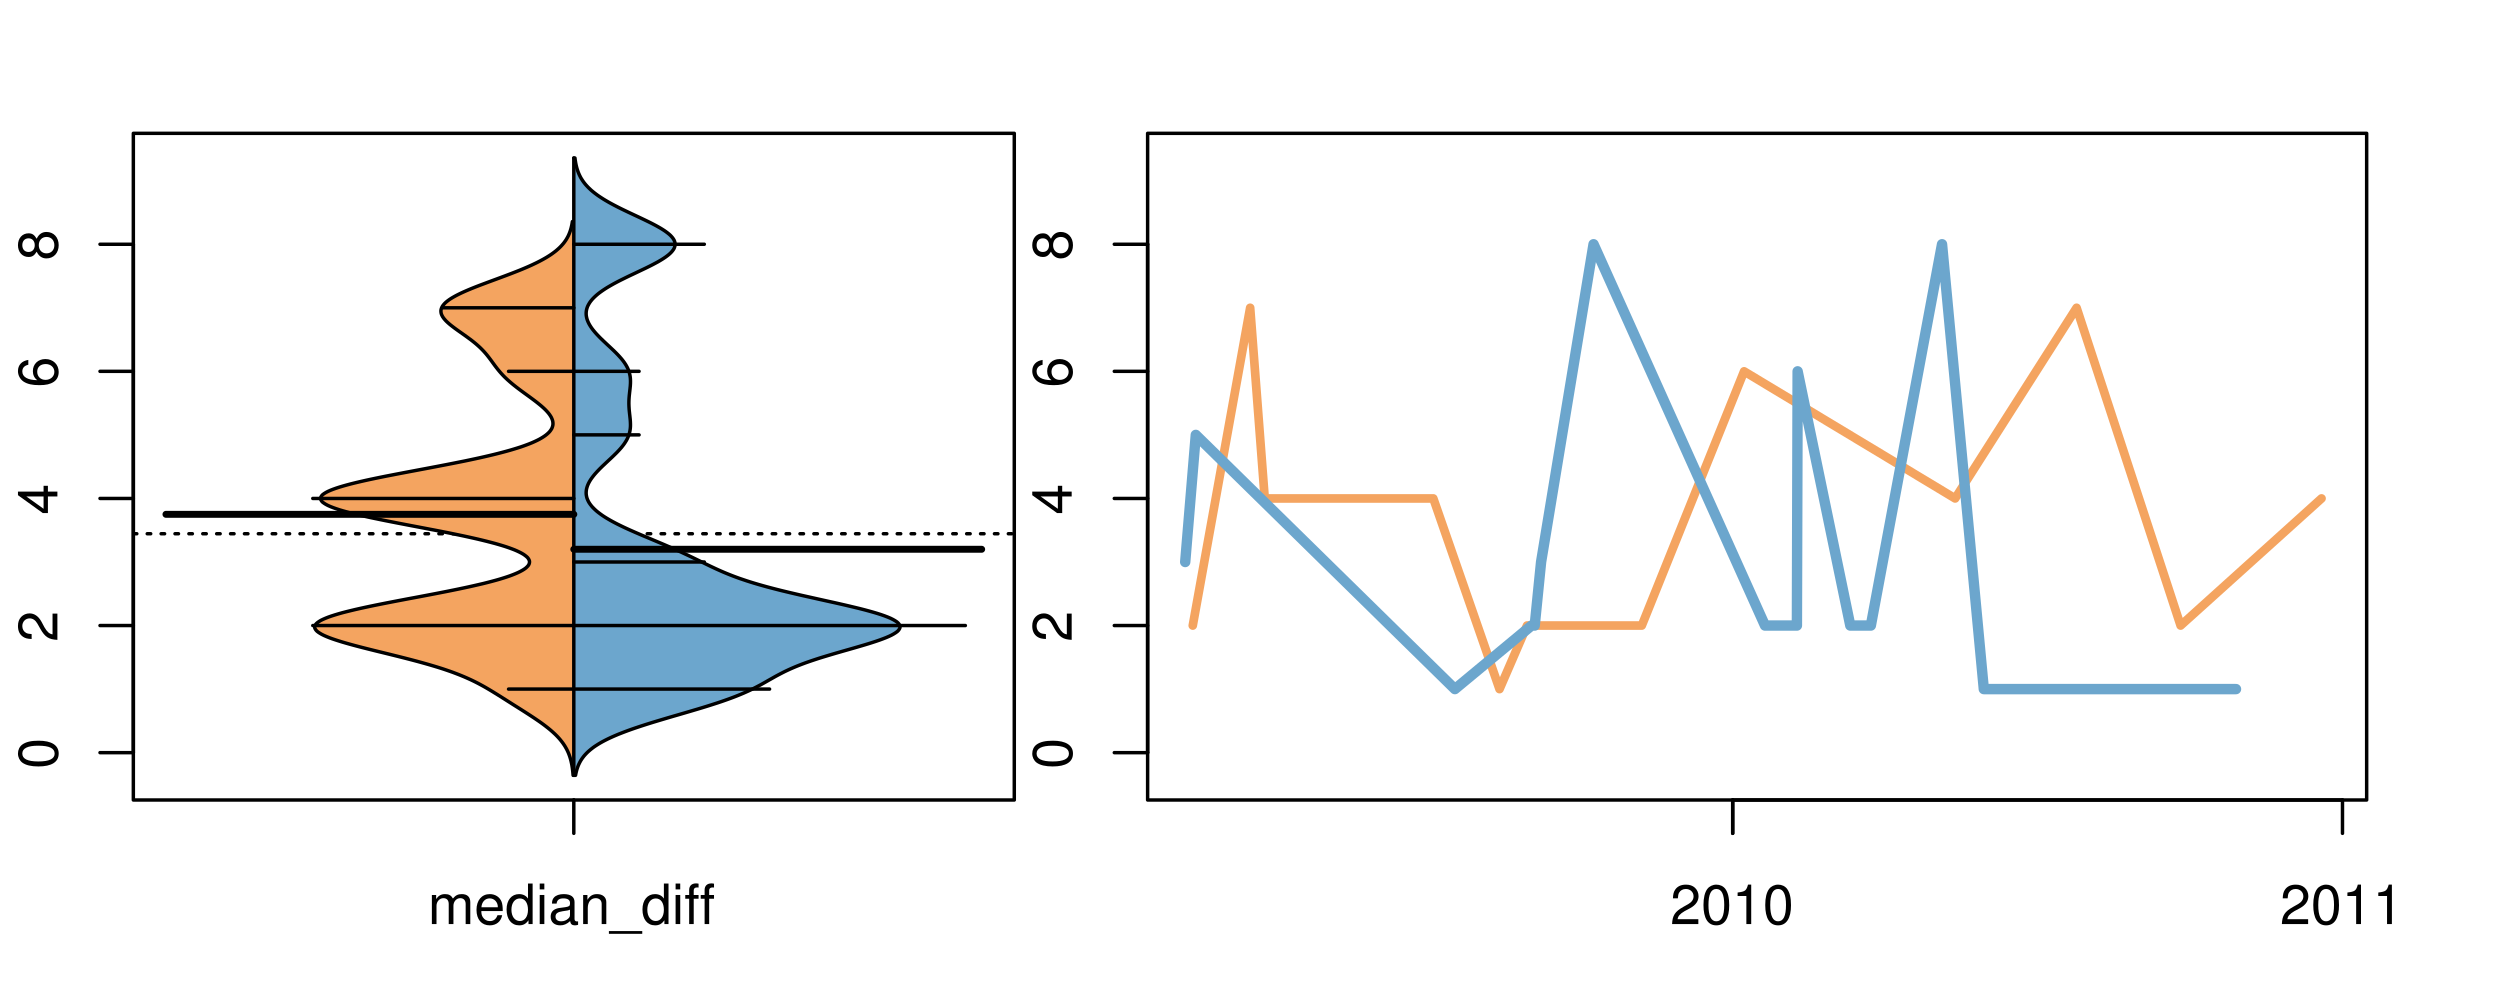 <?xml version="1.0" encoding="UTF-8"?>
<svg xmlns="http://www.w3.org/2000/svg" xmlns:xlink="http://www.w3.org/1999/xlink" width="540pt" height="216pt" viewBox="0 0 540 216" version="1.1">
<defs>
<g>
<symbol overflow="visible" id="glyph0-0">
<path style="stroke:none;" d="M -8.516 -3.297 C -8.516 -2.516 -8.156 -1.781 -7.578 -1.344 C -6.828 -0.797 -5.688 -0.516 -4.109 -0.516 C -1.25 -0.516 0.281 -1.469 0.281 -3.297 C 0.281 -5.094 -1.25 -6.078 -4.047 -6.078 C -5.703 -6.078 -6.797 -5.812 -7.578 -5.25 C -8.172 -4.812 -8.516 -4.109 -8.516 -3.297 Z M -7.578 -3.297 C -7.578 -4.438 -6.422 -5 -4.141 -5 C -1.734 -5 -0.594 -4.453 -0.594 -3.281 C -0.594 -2.156 -1.781 -1.594 -4.109 -1.594 C -6.438 -1.594 -7.578 -2.156 -7.578 -3.297 Z M -7.578 -3.297 "/>
</symbol>
<symbol overflow="visible" id="glyph0-1">
<path style="stroke:none;" d="M -1.047 -6.078 L -1.047 -1.594 C -1.734 -1.703 -2.188 -2.094 -2.797 -3.125 L -3.438 -4.328 C -4.094 -5.516 -4.969 -6.125 -6.016 -6.125 C -6.719 -6.125 -7.375 -5.844 -7.844 -5.344 C -8.297 -4.844 -8.516 -4.219 -8.516 -3.406 C -8.516 -2.328 -8.125 -1.531 -7.406 -1.062 C -6.953 -0.75 -6.422 -0.625 -5.562 -0.594 L -5.562 -1.656 C -6.125 -1.688 -6.484 -1.766 -6.75 -1.906 C -7.266 -2.188 -7.578 -2.734 -7.578 -3.375 C -7.578 -4.328 -6.906 -5.047 -5.984 -5.047 C -5.312 -5.047 -4.734 -4.656 -4.312 -3.906 L -3.688 -2.797 C -2.672 -1.016 -1.875 -0.5 0 -0.406 L 0 -6.078 Z M -1.047 -6.078 "/>
</symbol>
<symbol overflow="visible" id="glyph0-2">
<path style="stroke:none;" d="M -2.047 -3.922 L 0 -3.922 L 0 -4.984 L -2.047 -4.984 L -2.047 -6.234 L -2.984 -6.234 L -2.984 -4.984 L -8.516 -4.984 L -8.516 -4.203 L -3.156 -0.344 L -2.047 -0.344 Z M -2.984 -3.922 L -2.984 -1.266 L -6.703 -3.922 Z M -2.984 -3.922 "/>
</symbol>
<symbol overflow="visible" id="glyph0-3">
<path style="stroke:none;" d="M -6.281 -5.969 C -7.688 -5.766 -8.516 -4.859 -8.516 -3.562 C -8.516 -2.625 -8.047 -1.781 -7.297 -1.281 C -6.469 -0.75 -5.422 -0.516 -3.875 -0.516 C -2.453 -0.516 -1.531 -0.734 -0.781 -1.234 C -0.094 -1.688 0.281 -2.438 0.281 -3.375 C 0.281 -4.984 -0.922 -6.156 -2.594 -6.156 C -4.172 -6.156 -5.297 -5.078 -5.297 -3.547 C -5.297 -2.719 -4.969 -2.047 -4.344 -1.594 C -6.422 -1.609 -7.578 -2.281 -7.578 -3.484 C -7.578 -4.234 -7.109 -4.75 -6.281 -4.922 Z M -4.359 -3.422 C -4.359 -4.438 -3.641 -5.078 -2.516 -5.078 C -1.438 -5.078 -0.656 -4.359 -0.656 -3.391 C -0.656 -2.406 -1.469 -1.656 -2.562 -1.656 C -3.625 -1.656 -4.359 -2.375 -4.359 -3.422 Z M -4.359 -3.422 "/>
</symbol>
<symbol overflow="visible" id="glyph0-4">
<path style="stroke:none;" d="M -4.469 -4.688 C -5 -5.562 -5.438 -5.859 -6.234 -5.859 C -7.578 -5.859 -8.516 -4.812 -8.516 -3.297 C -8.516 -1.797 -7.578 -0.75 -6.234 -0.75 C -5.453 -0.75 -5.016 -1.031 -4.469 -1.891 C -4.016 -0.922 -3.297 -0.438 -2.359 -0.438 C -0.797 -0.438 0.281 -1.625 0.281 -3.297 C 0.281 -4.984 -0.797 -6.156 -2.359 -6.156 C -3.297 -6.156 -4.016 -5.672 -4.469 -4.688 Z M -7.578 -3.297 C -7.578 -4.203 -7.047 -4.781 -6.219 -4.781 C -5.422 -4.781 -4.891 -4.188 -4.891 -3.297 C -4.891 -2.406 -5.422 -1.828 -6.234 -1.828 C -7.047 -1.828 -7.578 -2.406 -7.578 -3.297 Z M -4.016 -3.297 C -4.016 -4.359 -3.344 -5.078 -2.344 -5.078 C -1.328 -5.078 -0.656 -4.359 -0.656 -3.281 C -0.656 -2.25 -1.344 -1.531 -2.344 -1.531 C -3.344 -1.531 -4.016 -2.25 -4.016 -3.297 Z M -4.016 -3.297 "/>
</symbol>
<symbol overflow="visible" id="glyph0-5">
<path style="stroke:none;" d="M -8.75 -5.938 L -8.75 -4.938 L -5.5 -4.938 C -6.125 -4.531 -6.469 -3.859 -6.469 -3.016 C -6.469 -1.375 -5.156 -0.312 -3.156 -0.312 C -1.031 -0.312 0.281 -1.359 0.281 -3.047 C 0.281 -3.906 -0.047 -4.516 -0.828 -5.047 L 0 -5.047 L 0 -5.938 Z M -5.531 -3.188 C -5.531 -4.266 -4.578 -4.938 -3.078 -4.938 C -1.625 -4.938 -0.656 -4.25 -0.656 -3.188 C -0.656 -2.094 -1.625 -1.359 -3.094 -1.359 C -4.562 -1.359 -5.531 -2.094 -5.531 -3.188 Z M -5.531 -3.188 "/>
</symbol>
<symbol overflow="visible" id="glyph0-6">
<path style="stroke:none;" d="M -6.281 -3.094 L -6.281 -2.047 L -7.266 -2.047 C -7.688 -2.047 -7.906 -2.297 -7.906 -2.75 C -7.906 -2.828 -7.906 -2.875 -7.891 -3.094 L -8.719 -3.094 C -8.766 -2.875 -8.781 -2.734 -8.781 -2.531 C -8.781 -1.609 -8.25 -1.062 -7.359 -1.062 L -6.281 -1.062 L -6.281 -0.219 L -5.469 -0.219 L -5.469 -1.062 L 0 -1.062 L 0 -2.047 L -5.469 -2.047 L -5.469 -3.094 Z M -6.281 -3.094 "/>
</symbol>
<symbol overflow="visible" id="glyph0-7">
<path style="stroke:none;" d="M 1.516 -6.938 L 1.516 0.266 L 2.109 0.266 L 2.109 -6.938 Z M 1.516 -6.938 "/>
</symbol>
<symbol overflow="visible" id="glyph0-8">
<path style="stroke:none;" d="M -6.469 -3.266 C -6.469 -1.5 -5.203 -0.438 -3.094 -0.438 C -0.984 -0.438 0.281 -1.484 0.281 -3.281 C 0.281 -5.047 -0.984 -6.125 -3.047 -6.125 C -5.219 -6.125 -6.469 -5.078 -6.469 -3.266 Z M -5.547 -3.281 C -5.547 -4.406 -4.625 -5.078 -3.062 -5.078 C -1.578 -5.078 -0.641 -4.375 -0.641 -3.281 C -0.641 -2.156 -1.578 -1.469 -3.094 -1.469 C -4.609 -1.469 -5.547 -2.156 -5.547 -3.281 Z M -5.547 -3.281 "/>
</symbol>
<symbol overflow="visible" id="glyph0-9">
<path style="stroke:none;" d="M -8.75 -1.828 L -8.75 -0.812 L 0 -0.812 L 0 -1.828 Z M -8.75 -1.828 "/>
</symbol>
<symbol overflow="visible" id="glyph0-10">
<path style="stroke:none;" d="M -1.25 -2.297 L -1.25 -1.047 L 0 -1.047 L 0 -2.297 Z M -1.25 -2.297 "/>
</symbol>
<symbol overflow="visible" id="glyph0-11">
<path style="stroke:none;" d="M -3.906 -2.656 L -3.906 -3.234 C -3.906 -4.391 -3.391 -4.984 -2.359 -4.984 C -1.297 -4.984 -0.656 -4.328 -0.656 -3.234 C -0.656 -2.078 -1.234 -1.516 -2.469 -1.438 L -2.469 -0.391 C -1.781 -0.438 -1.344 -0.547 -0.953 -0.75 C -0.141 -1.188 0.281 -2.031 0.281 -3.188 C 0.281 -4.938 -0.766 -6.078 -2.375 -6.078 C -3.453 -6.078 -4.062 -5.656 -4.406 -4.625 C -4.719 -5.422 -5.312 -5.812 -6.172 -5.812 C -7.625 -5.812 -8.516 -4.844 -8.516 -3.234 C -8.516 -1.516 -7.578 -0.594 -5.766 -0.562 L -5.766 -1.625 C -6.281 -1.625 -6.562 -1.688 -6.828 -1.812 C -7.297 -2.047 -7.578 -2.578 -7.578 -3.234 C -7.578 -4.172 -7.031 -4.734 -6.125 -4.734 C -5.531 -4.734 -5.172 -4.531 -4.984 -4.062 C -4.859 -3.766 -4.812 -3.391 -4.797 -2.656 Z M -3.906 -2.656 "/>
</symbol>
<symbol overflow="visible" id="glyph0-12">
<path style="stroke:none;" d="M 0 -3.422 L -6.281 -5.828 L -6.281 -4.703 L -1.188 -2.922 L -6.281 -1.25 L -6.281 -0.125 L 0 -2.328 Z M 0 -3.422 "/>
</symbol>
<symbol overflow="visible" id="glyph0-13">
<path style="stroke:none;" d="M -0.594 -6.422 C -0.562 -6.312 -0.562 -6.266 -0.562 -6.203 C -0.562 -5.859 -0.75 -5.656 -1.062 -5.656 L -4.75 -5.656 C -5.875 -5.656 -6.469 -4.844 -6.469 -3.297 C -6.469 -2.391 -6.203 -1.625 -5.734 -1.219 C -5.406 -0.922 -5.047 -0.797 -4.422 -0.781 L -4.422 -1.781 C -5.203 -1.875 -5.547 -2.328 -5.547 -3.266 C -5.547 -4.156 -5.203 -4.672 -4.609 -4.672 L -4.344 -4.672 C -3.922 -4.672 -3.75 -4.422 -3.641 -3.625 C -3.469 -2.203 -3.422 -1.984 -3.266 -1.609 C -2.969 -0.875 -2.406 -0.5 -1.578 -0.5 C -0.438 -0.5 0.281 -1.297 0.281 -2.562 C 0.281 -3.359 0 -4 -0.641 -4.703 C -0.016 -4.781 0.281 -5.094 0.281 -5.734 C 0.281 -5.938 0.25 -6.094 0.172 -6.422 Z M -1.984 -4.672 C -1.641 -4.672 -1.438 -4.578 -1.156 -4.266 C -0.797 -3.859 -0.594 -3.375 -0.594 -2.781 C -0.594 -2 -0.969 -1.547 -1.609 -1.547 C -2.266 -1.547 -2.609 -1.984 -2.766 -3.062 C -2.906 -4.109 -2.953 -4.328 -3.109 -4.672 Z M -1.984 -4.672 "/>
</symbol>
<symbol overflow="visible" id="glyph0-14">
<path style="stroke:none;" d="M 0 -5.781 L -6.281 -5.781 L -6.281 -4.781 L -2.719 -4.781 C -1.438 -4.781 -0.594 -4.109 -0.594 -3.078 C -0.594 -2.281 -1.078 -1.781 -1.844 -1.781 L -6.281 -1.781 L -6.281 -0.781 L -1.438 -0.781 C -0.391 -0.781 0.281 -1.562 0.281 -2.781 C 0.281 -3.703 -0.047 -4.297 -0.875 -4.891 L 0 -4.891 Z M 0 -5.781 "/>
</symbol>
<symbol overflow="visible" id="glyph0-15">
<path style="stroke:none;" d="M -2.812 -6.156 C -3.766 -6.156 -4.344 -6.078 -4.812 -5.906 C -5.844 -5.5 -6.469 -4.531 -6.469 -3.359 C -6.469 -1.609 -5.125 -0.484 -3.062 -0.484 C -1 -0.484 0.281 -1.578 0.281 -3.344 C 0.281 -4.781 -0.547 -5.766 -1.906 -6.031 L -1.906 -5.016 C -1.078 -4.734 -0.641 -4.172 -0.641 -3.375 C -0.641 -2.734 -0.938 -2.203 -1.469 -1.859 C -1.828 -1.625 -2.188 -1.531 -2.812 -1.531 Z M -3.625 -1.547 C -4.781 -1.625 -5.547 -2.344 -5.547 -3.344 C -5.547 -4.328 -4.734 -5.094 -3.703 -5.094 C -3.672 -5.094 -3.641 -5.094 -3.625 -5.078 Z M -3.625 -1.547 "/>
</symbol>
<symbol overflow="visible" id="glyph1-0">
<path style="stroke:none;" d="M 0.844 -6.281 L 0.844 0 L 1.844 0 L 1.844 -3.953 C 1.844 -4.859 2.516 -5.594 3.328 -5.594 C 4.062 -5.594 4.484 -5.141 4.484 -4.328 L 4.484 0 L 5.5 0 L 5.5 -3.953 C 5.5 -4.859 6.156 -5.594 6.969 -5.594 C 7.703 -5.594 8.141 -5.125 8.141 -4.328 L 8.141 0 L 9.141 0 L 9.141 -4.719 C 9.141 -5.844 8.5 -6.469 7.312 -6.469 C 6.484 -6.469 5.969 -6.219 5.391 -5.516 C 5.016 -6.188 4.516 -6.469 3.703 -6.469 C 2.859 -6.469 2.297 -6.156 1.766 -5.406 L 1.766 -6.281 Z M 0.844 -6.281 "/>
</symbol>
<symbol overflow="visible" id="glyph1-1">
<path style="stroke:none;" d="M 6.156 -2.812 C 6.156 -3.766 6.078 -4.344 5.906 -4.812 C 5.5 -5.844 4.531 -6.469 3.359 -6.469 C 1.609 -6.469 0.484 -5.125 0.484 -3.062 C 0.484 -1 1.578 0.281 3.344 0.281 C 4.781 0.281 5.766 -0.547 6.031 -1.906 L 5.016 -1.906 C 4.734 -1.078 4.172 -0.641 3.375 -0.641 C 2.734 -0.641 2.203 -0.938 1.859 -1.469 C 1.625 -1.828 1.531 -2.188 1.531 -2.812 Z M 1.547 -3.625 C 1.625 -4.781 2.344 -5.547 3.344 -5.547 C 4.328 -5.547 5.094 -4.734 5.094 -3.703 C 5.094 -3.672 5.094 -3.641 5.078 -3.625 Z M 1.547 -3.625 "/>
</symbol>
<symbol overflow="visible" id="glyph1-2">
<path style="stroke:none;" d="M 5.938 -8.75 L 4.938 -8.75 L 4.938 -5.5 C 4.531 -6.125 3.859 -6.469 3.016 -6.469 C 1.375 -6.469 0.312 -5.156 0.312 -3.156 C 0.312 -1.031 1.359 0.281 3.047 0.281 C 3.906 0.281 4.516 -0.047 5.047 -0.828 L 5.047 0 L 5.938 0 Z M 3.188 -5.531 C 4.266 -5.531 4.938 -4.578 4.938 -3.078 C 4.938 -1.625 4.25 -0.656 3.188 -0.656 C 2.094 -0.656 1.359 -1.625 1.359 -3.094 C 1.359 -4.562 2.094 -5.531 3.188 -5.531 Z M 3.188 -5.531 "/>
</symbol>
<symbol overflow="visible" id="glyph1-3">
<path style="stroke:none;" d="M 1.797 -6.281 L 0.797 -6.281 L 0.797 0 L 1.797 0 Z M 1.797 -8.75 L 0.797 -8.75 L 0.797 -7.484 L 1.797 -7.484 Z M 1.797 -8.75 "/>
</symbol>
<symbol overflow="visible" id="glyph1-4">
<path style="stroke:none;" d="M 6.422 -0.594 C 6.312 -0.562 6.266 -0.562 6.203 -0.562 C 5.859 -0.562 5.656 -0.75 5.656 -1.062 L 5.656 -4.75 C 5.656 -5.875 4.844 -6.469 3.297 -6.469 C 2.391 -6.469 1.625 -6.203 1.219 -5.734 C 0.922 -5.406 0.797 -5.047 0.781 -4.422 L 1.781 -4.422 C 1.875 -5.203 2.328 -5.547 3.266 -5.547 C 4.156 -5.547 4.672 -5.203 4.672 -4.609 L 4.672 -4.344 C 4.672 -3.922 4.422 -3.75 3.625 -3.641 C 2.203 -3.469 1.984 -3.422 1.609 -3.266 C 0.875 -2.969 0.5 -2.406 0.5 -1.578 C 0.5 -0.438 1.297 0.281 2.562 0.281 C 3.359 0.281 4 0 4.703 -0.641 C 4.781 -0.016 5.094 0.281 5.734 0.281 C 5.938 0.281 6.094 0.25 6.422 0.172 Z M 4.672 -1.984 C 4.672 -1.641 4.578 -1.438 4.266 -1.156 C 3.859 -0.797 3.375 -0.594 2.781 -0.594 C 2 -0.594 1.547 -0.969 1.547 -1.609 C 1.547 -2.266 1.984 -2.609 3.062 -2.766 C 4.109 -2.906 4.328 -2.953 4.672 -3.109 Z M 4.672 -1.984 "/>
</symbol>
<symbol overflow="visible" id="glyph1-5">
<path style="stroke:none;" d="M 0.844 -6.281 L 0.844 0 L 1.844 0 L 1.844 -3.469 C 1.844 -4.75 2.516 -5.594 3.547 -5.594 C 4.344 -5.594 4.844 -5.109 4.844 -4.359 L 4.844 0 L 5.844 0 L 5.844 -4.75 C 5.844 -5.797 5.062 -6.469 3.859 -6.469 C 2.922 -6.469 2.312 -6.109 1.766 -5.234 L 1.766 -6.281 Z M 0.844 -6.281 "/>
</symbol>
<symbol overflow="visible" id="glyph1-6">
<path style="stroke:none;" d="M 6.938 1.516 L -0.266 1.516 L -0.266 2.109 L 6.938 2.109 Z M 6.938 1.516 "/>
</symbol>
<symbol overflow="visible" id="glyph1-7">
<path style="stroke:none;" d="M 3.094 -6.281 L 2.047 -6.281 L 2.047 -7.266 C 2.047 -7.688 2.297 -7.906 2.75 -7.906 C 2.828 -7.906 2.875 -7.906 3.094 -7.891 L 3.094 -8.719 C 2.875 -8.766 2.734 -8.781 2.531 -8.781 C 1.609 -8.781 1.062 -8.25 1.062 -7.359 L 1.062 -6.281 L 0.219 -6.281 L 0.219 -5.469 L 1.062 -5.469 L 1.062 0 L 2.047 0 L 2.047 -5.469 L 3.094 -5.469 Z M 3.094 -6.281 "/>
</symbol>
<symbol overflow="visible" id="glyph1-8">
<path style="stroke:none;" d="M 6.078 -1.047 L 1.594 -1.047 C 1.703 -1.734 2.094 -2.188 3.125 -2.797 L 4.328 -3.438 C 5.516 -4.094 6.125 -4.969 6.125 -6.016 C 6.125 -6.719 5.844 -7.375 5.344 -7.844 C 4.844 -8.297 4.219 -8.516 3.406 -8.516 C 2.328 -8.516 1.531 -8.125 1.062 -7.406 C 0.75 -6.953 0.625 -6.422 0.594 -5.562 L 1.656 -5.562 C 1.688 -6.125 1.766 -6.484 1.906 -6.75 C 2.188 -7.266 2.734 -7.578 3.375 -7.578 C 4.328 -7.578 5.047 -6.906 5.047 -5.984 C 5.047 -5.312 4.656 -4.734 3.906 -4.312 L 2.797 -3.688 C 1.016 -2.672 0.5 -1.875 0.406 0 L 6.078 0 Z M 6.078 -1.047 "/>
</symbol>
<symbol overflow="visible" id="glyph1-9">
<path style="stroke:none;" d="M 3.297 -8.516 C 2.516 -8.516 1.781 -8.156 1.344 -7.578 C 0.797 -6.828 0.516 -5.688 0.516 -4.109 C 0.516 -1.25 1.469 0.281 3.297 0.281 C 5.094 0.281 6.078 -1.25 6.078 -4.047 C 6.078 -5.703 5.812 -6.797 5.25 -7.578 C 4.812 -8.172 4.109 -8.516 3.297 -8.516 Z M 3.297 -7.578 C 4.438 -7.578 5 -6.422 5 -4.141 C 5 -1.734 4.453 -0.594 3.281 -0.594 C 2.156 -0.594 1.594 -1.781 1.594 -4.109 C 1.594 -6.438 2.156 -7.578 3.297 -7.578 Z M 3.297 -7.578 "/>
</symbol>
<symbol overflow="visible" id="glyph1-10">
<path style="stroke:none;" d="M 3.109 -6.062 L 3.109 0 L 4.156 0 L 4.156 -8.516 L 3.469 -8.516 C 3.094 -7.203 2.859 -7.016 1.219 -6.812 L 1.219 -6.062 Z M 3.109 -6.062 "/>
</symbol>
</g>
<clipPath id="clip1">
  <path d="M 28.801 28.801 L 220.086 28.801 L 220.086 173.801 L 28.801 173.801 Z M 28.801 28.801 "/>
</clipPath>
<clipPath id="clip2">
  <path d="M 247.887 28.801 L 512.199 28.801 L 512.199 173.801 L 247.887 173.801 Z M 247.887 28.801 "/>
</clipPath>
<clipPath id="clip3">
  <path d="M 233.484 14.398 L 526.598 14.398 L 526.598 188.199 L 233.484 188.199 Z M 233.484 14.398 "/>
</clipPath>
<clipPath id="clip4">
  <path d="M 247.887 28.801 L 512.199 28.801 L 512.199 173.801 L 247.887 173.801 Z M 247.887 28.801 "/>
</clipPath>
</defs>
<g id="surface171">
<path style="fill:none;stroke-width:0.75;stroke-linecap:round;stroke-linejoin:round;stroke:rgb(0%,0%,0%);stroke-opacity:1;stroke-miterlimit:10;" d="M 28.801 172.801 L 219.086 172.801 L 219.086 28.801 L 28.801 28.801 L 28.801 172.801 "/>
<path style="fill:none;stroke-width:0.75;stroke-linecap:round;stroke-linejoin:round;stroke:rgb(0%,0%,0%);stroke-opacity:1;stroke-miterlimit:10;" d="M 28.801 162.57 L 28.801 52.758 "/>
<path style="fill:none;stroke-width:0.75;stroke-linecap:round;stroke-linejoin:round;stroke:rgb(0%,0%,0%);stroke-opacity:1;stroke-miterlimit:10;" d="M 28.801 162.57 L 21.602 162.57 "/>
<path style="fill:none;stroke-width:0.75;stroke-linecap:round;stroke-linejoin:round;stroke:rgb(0%,0%,0%);stroke-opacity:1;stroke-miterlimit:10;" d="M 28.801 135.117 L 21.602 135.117 "/>
<path style="fill:none;stroke-width:0.75;stroke-linecap:round;stroke-linejoin:round;stroke:rgb(0%,0%,0%);stroke-opacity:1;stroke-miterlimit:10;" d="M 28.801 107.664 L 21.602 107.664 "/>
<path style="fill:none;stroke-width:0.75;stroke-linecap:round;stroke-linejoin:round;stroke:rgb(0%,0%,0%);stroke-opacity:1;stroke-miterlimit:10;" d="M 28.801 80.211 L 21.602 80.211 "/>
<path style="fill:none;stroke-width:0.75;stroke-linecap:round;stroke-linejoin:round;stroke:rgb(0%,0%,0%);stroke-opacity:1;stroke-miterlimit:10;" d="M 28.801 52.758 L 21.602 52.758 "/>
<g style="fill:rgb(0%,0%,0%);fill-opacity:1;">
  <use xlink:href="#glyph0-0" x="12.396" y="166.07"/>
</g>
<g style="fill:rgb(0%,0%,0%);fill-opacity:1;">
  <use xlink:href="#glyph0-1" x="12.396" y="138.617"/>
</g>
<g style="fill:rgb(0%,0%,0%);fill-opacity:1;">
  <use xlink:href="#glyph0-2" x="12.396" y="111.164"/>
</g>
<g style="fill:rgb(0%,0%,0%);fill-opacity:1;">
  <use xlink:href="#glyph0-3" x="12.396" y="83.711"/>
</g>
<g style="fill:rgb(0%,0%,0%);fill-opacity:1;">
  <use xlink:href="#glyph0-4" x="12.396" y="56.258"/>
</g>
<path style="fill:none;stroke-width:0.75;stroke-linecap:round;stroke-linejoin:round;stroke:rgb(0%,0%,0%);stroke-opacity:1;stroke-miterlimit:10;" d="M 123.941 172.801 L 123.941 172.801 "/>
<path style="fill:none;stroke-width:0.75;stroke-linecap:round;stroke-linejoin:round;stroke:rgb(0%,0%,0%);stroke-opacity:1;stroke-miterlimit:10;" d="M 123.941 172.801 L 123.941 180 "/>
<g style="fill:rgb(0%,0%,0%);fill-opacity:1;">
  <use xlink:href="#glyph1-0" x="92.441" y="199.596"/>
  <use xlink:href="#glyph1-1" x="102.438" y="199.596"/>
  <use xlink:href="#glyph1-2" x="109.109" y="199.596"/>
  <use xlink:href="#glyph1-3" x="115.781" y="199.596"/>
  <use xlink:href="#glyph1-4" x="118.445" y="199.596"/>
  <use xlink:href="#glyph1-5" x="125.117" y="199.596"/>
  <use xlink:href="#glyph1-6" x="131.789" y="199.596"/>
  <use xlink:href="#glyph1-2" x="138.461" y="199.596"/>
  <use xlink:href="#glyph1-3" x="145.133" y="199.596"/>
  <use xlink:href="#glyph1-7" x="147.797" y="199.596"/>
  <use xlink:href="#glyph1-7" x="151.133" y="199.596"/>
</g>
<g clip-path="url(#clip1)" clip-rule="nonzero">
<path style="fill:none;stroke-width:0.75;stroke-linecap:round;stroke-linejoin:round;stroke:rgb(0%,0%,0%);stroke-opacity:1;stroke-dasharray:0.75,2.25;stroke-miterlimit:10;" d="M 28.801 115.289 L 219.086 115.289 "/>
<path style=" stroke:none;fill-rule:nonzero;fill:rgb(95.686%,64.314%,37.647%);fill-opacity:1;" d="M 123.941 47.859 L 123.637 47.859 L 123.559 48.328 L 123.516 48.562 L 123.465 48.797 L 123.41 49.031 L 123.352 49.266 L 123.289 49.5 L 123.219 49.73 L 123.141 49.965 L 123.059 50.199 L 122.965 50.434 L 122.867 50.668 L 122.762 50.902 L 122.645 51.137 L 122.516 51.371 L 122.383 51.605 L 122.238 51.84 L 122.078 52.074 L 121.91 52.309 L 121.73 52.543 L 121.535 52.773 L 121.328 53.008 L 121.109 53.242 L 120.875 53.477 L 120.625 53.711 L 120.359 53.945 L 120.086 54.18 L 119.785 54.414 L 119.473 54.648 L 119.145 54.883 L 118.801 55.117 L 118.434 55.352 L 118.055 55.586 L 117.66 55.816 L 117.242 56.051 L 116.809 56.285 L 116.359 56.52 L 115.895 56.754 L 115.406 56.988 L 114.91 57.223 L 114.395 57.457 L 113.863 57.691 L 113.316 57.926 L 112.758 58.16 L 112.184 58.395 L 111.602 58.625 L 111.008 58.859 L 110.402 59.094 L 109.168 59.562 L 107.91 60.031 L 107.277 60.266 L 106.641 60.5 L 105.375 60.969 L 104.125 61.438 L 103.516 61.668 L 102.91 61.902 L 102.316 62.137 L 101.738 62.371 L 101.176 62.605 L 100.629 62.84 L 100.102 63.074 L 99.594 63.309 L 99.109 63.543 L 98.645 63.777 L 98.211 64.012 L 97.801 64.246 L 97.418 64.477 L 97.062 64.711 L 96.742 64.945 L 96.445 65.18 L 96.18 65.414 L 95.953 65.648 L 95.758 65.883 L 95.586 66.117 L 95.453 66.352 L 95.355 66.586 L 95.281 66.82 L 95.242 67.055 L 95.242 67.289 L 95.266 67.52 L 95.312 67.754 L 95.398 67.988 L 95.508 68.223 L 95.641 68.457 L 95.801 68.691 L 95.988 68.926 L 96.191 69.16 L 96.414 69.395 L 96.66 69.629 L 96.922 69.863 L 97.195 70.098 L 97.484 70.328 L 97.785 70.562 L 98.094 70.797 L 98.41 71.031 L 98.734 71.266 L 99.062 71.5 L 100.391 72.438 L 101.039 72.906 L 101.355 73.141 L 101.672 73.371 L 101.973 73.605 L 102.27 73.84 L 102.559 74.074 L 102.84 74.309 L 103.109 74.543 L 103.371 74.777 L 103.625 75.012 L 103.867 75.246 L 104.102 75.48 L 104.328 75.715 L 104.547 75.949 L 104.754 76.184 L 104.957 76.414 L 105.152 76.648 L 105.34 76.883 L 105.523 77.117 L 105.703 77.352 L 106.055 77.82 L 106.227 78.055 L 106.395 78.289 L 106.91 78.992 L 107.086 79.223 L 107.266 79.457 L 107.449 79.691 L 107.637 79.926 L 107.832 80.16 L 108.031 80.395 L 108.238 80.629 L 108.453 80.863 L 108.672 81.098 L 108.898 81.332 L 109.137 81.566 L 109.383 81.801 L 109.633 82.035 L 109.895 82.266 L 110.16 82.5 L 110.434 82.734 L 110.715 82.969 L 111.004 83.203 L 111.598 83.672 L 112.215 84.141 L 112.848 84.609 L 113.168 84.844 L 113.488 85.074 L 113.809 85.309 L 114.133 85.543 L 114.453 85.777 L 115.086 86.246 L 115.398 86.48 L 115.707 86.715 L 116.008 86.949 L 116.301 87.184 L 116.59 87.418 L 116.871 87.652 L 117.137 87.887 L 117.398 88.117 L 117.645 88.352 L 117.883 88.586 L 118.102 88.82 L 118.312 89.055 L 118.508 89.289 L 118.684 89.523 L 118.844 89.758 L 118.992 89.992 L 119.117 90.227 L 119.219 90.461 L 119.309 90.695 L 119.379 90.926 L 119.418 91.16 L 119.438 91.395 L 119.438 91.629 L 119.41 91.863 L 119.355 92.098 L 119.277 92.332 L 119.176 92.566 L 119.035 92.801 L 118.875 93.035 L 118.688 93.27 L 118.461 93.504 L 118.203 93.738 L 117.922 93.969 L 117.602 94.203 L 117.246 94.438 L 116.859 94.672 L 116.445 94.906 L 115.977 95.141 L 115.48 95.375 L 114.957 95.609 L 114.387 95.844 L 113.773 96.078 L 113.133 96.312 L 112.457 96.547 L 111.727 96.781 L 110.969 97.012 L 110.18 97.246 L 109.344 97.48 L 108.469 97.715 L 107.566 97.949 L 106.625 98.184 L 105.645 98.418 L 104.637 98.652 L 103.602 98.887 L 102.523 99.121 L 101.426 99.355 L 100.305 99.59 L 99.152 99.82 L 97.977 100.055 L 96.789 100.289 L 95.582 100.523 L 94.359 100.758 L 93.129 100.992 L 91.891 101.227 L 90.645 101.461 L 88.16 101.93 L 86.93 102.164 L 85.707 102.398 L 84.5 102.633 L 83.309 102.863 L 82.148 103.098 L 81.012 103.332 L 79.898 103.566 L 78.828 103.801 L 77.797 104.035 L 76.805 104.27 L 75.855 104.504 L 74.973 104.738 L 74.133 104.973 L 73.344 105.207 L 72.625 105.441 L 71.973 105.672 L 71.375 105.906 L 70.848 106.141 L 70.402 106.375 L 70.023 106.609 L 69.699 106.844 L 69.48 107.078 L 69.332 107.312 L 69.246 107.547 L 69.242 107.781 L 69.332 108.016 L 69.48 108.25 L 69.699 108.484 L 70.02 108.715 L 70.398 108.949 L 70.84 109.184 L 71.367 109.418 L 71.965 109.652 L 72.617 109.887 L 73.328 110.121 L 74.117 110.355 L 74.953 110.59 L 75.836 110.824 L 76.785 111.059 L 77.773 111.293 L 78.797 111.523 L 79.863 111.758 L 80.969 111.992 L 82.102 112.227 L 83.254 112.461 L 84.438 112.695 L 85.637 112.93 L 86.848 113.164 L 88.07 113.398 L 89.297 113.633 L 90.527 113.867 L 91.754 114.102 L 92.973 114.336 L 94.184 114.566 L 95.387 114.801 L 96.566 115.035 L 97.727 115.27 L 98.867 115.504 L 99.984 115.738 L 101.066 115.973 L 102.121 116.207 L 103.152 116.441 L 104.133 116.676 L 105.082 116.91 L 105.996 117.145 L 106.867 117.375 L 107.688 117.609 L 108.477 117.844 L 109.219 118.078 L 109.906 118.312 L 110.551 118.547 L 111.156 118.781 L 111.699 119.016 L 112.191 119.25 L 112.645 119.484 L 113.047 119.719 L 113.387 119.953 L 113.684 120.188 L 113.938 120.418 L 114.117 120.652 L 114.254 120.887 L 114.348 121.121 L 114.379 121.355 L 114.355 121.59 L 114.285 121.824 L 114.168 122.059 L 113.984 122.293 L 113.754 122.527 L 113.484 122.762 L 113.145 122.996 L 112.758 123.23 L 112.328 123.461 L 111.848 123.695 L 111.305 123.93 L 110.723 124.164 L 110.102 124.398 L 109.414 124.633 L 108.684 124.867 L 107.918 125.102 L 107.102 125.336 L 106.234 125.57 L 105.336 125.805 L 104.402 126.039 L 103.414 126.27 L 102.398 126.504 L 101.355 126.738 L 100.27 126.973 L 99.16 127.207 L 98.023 127.441 L 96.863 127.676 L 95.68 127.91 L 94.48 128.145 L 93.266 128.379 L 92.039 128.613 L 90.805 128.848 L 89.566 129.082 L 88.324 129.312 L 87.09 129.547 L 85.859 129.781 L 84.641 130.016 L 83.441 130.25 L 82.258 130.484 L 81.094 130.719 L 79.961 130.953 L 78.863 131.188 L 77.793 131.422 L 76.758 131.656 L 75.777 131.891 L 74.84 132.121 L 73.938 132.355 L 73.105 132.59 L 72.328 132.824 L 71.594 133.059 L 70.93 133.293 L 70.336 133.527 L 69.797 133.762 L 69.316 133.996 L 68.93 134.23 L 68.598 134.465 L 68.328 134.699 L 68.141 134.934 L 68.027 135.164 L 67.977 135.398 L 67.988 135.633 L 68.094 135.867 L 68.25 136.102 L 68.465 136.336 L 68.766 136.57 L 69.125 136.805 L 69.535 137.039 L 70.008 137.273 L 70.547 137.508 L 71.129 137.742 L 71.75 137.973 L 72.438 138.207 L 73.164 138.441 L 73.918 138.676 L 74.719 138.91 L 75.551 139.145 L 76.406 139.379 L 77.285 139.613 L 78.188 139.848 L 79.109 140.082 L 80.039 140.316 L 80.984 140.551 L 81.934 140.785 L 82.883 141.016 L 83.836 141.25 L 85.727 141.719 L 86.66 141.953 L 87.582 142.188 L 88.488 142.422 L 89.383 142.656 L 90.262 142.891 L 91.113 143.125 L 91.953 143.359 L 92.77 143.594 L 93.559 143.828 L 94.328 144.059 L 95.078 144.293 L 95.801 144.527 L 96.496 144.762 L 97.172 144.996 L 97.824 145.23 L 98.449 145.465 L 99.055 145.699 L 99.641 145.934 L 100.203 146.168 L 100.742 146.402 L 101.27 146.637 L 101.773 146.867 L 102.262 147.102 L 102.734 147.336 L 103.195 147.57 L 103.637 147.805 L 104.07 148.039 L 104.496 148.273 L 104.906 148.508 L 105.309 148.742 L 105.707 148.977 L 106.098 149.211 L 106.484 149.445 L 106.863 149.68 L 107.242 149.91 L 107.617 150.145 L 109.102 151.082 L 109.469 151.316 L 110.211 151.785 L 110.578 152.02 L 111.32 152.488 L 111.691 152.719 L 112.059 152.953 L 112.801 153.422 L 113.535 153.891 L 114.262 154.359 L 114.621 154.594 L 115.332 155.062 L 115.68 155.297 L 116.023 155.531 L 116.363 155.762 L 116.695 155.996 L 117.023 156.23 L 117.344 156.465 L 117.656 156.699 L 117.961 156.934 L 118.262 157.168 L 118.551 157.402 L 118.836 157.637 L 119.109 157.871 L 119.375 158.105 L 119.629 158.34 L 119.879 158.57 L 120.117 158.805 L 120.348 159.039 L 120.566 159.273 L 120.781 159.508 L 120.98 159.742 L 121.172 159.977 L 121.355 160.211 L 121.531 160.445 L 121.699 160.68 L 121.855 160.914 L 122.008 161.148 L 122.145 161.383 L 122.277 161.613 L 122.406 161.848 L 122.523 162.082 L 122.633 162.316 L 122.738 162.551 L 122.836 162.785 L 122.926 163.02 L 123.09 163.488 L 123.23 163.957 L 123.293 164.191 L 123.352 164.426 L 123.402 164.656 L 123.453 164.891 L 123.5 165.125 L 123.543 165.359 L 123.578 165.594 L 123.617 165.828 L 123.648 166.062 L 123.703 166.531 L 123.75 167 L 123.77 167.234 L 123.789 167.465 L 123.941 167.465 Z M 123.941 47.859 "/>
<path style="fill:none;stroke-width:0.75;stroke-linecap:round;stroke-linejoin:round;stroke:rgb(0%,0%,0%);stroke-opacity:1;stroke-miterlimit:10;" d="M 123.941 47.859 L 123.637 47.859 L 123.559 48.328 L 123.516 48.562 L 123.465 48.797 L 123.41 49.031 L 123.352 49.266 L 123.289 49.5 L 123.219 49.73 L 123.141 49.965 L 123.059 50.199 L 122.965 50.434 L 122.867 50.668 L 122.762 50.902 L 122.645 51.137 L 122.516 51.371 L 122.383 51.605 L 122.238 51.84 L 122.078 52.074 L 121.91 52.309 L 121.73 52.543 L 121.535 52.773 L 121.328 53.008 L 121.109 53.242 L 120.875 53.477 L 120.625 53.711 L 120.359 53.945 L 120.086 54.18 L 119.785 54.414 L 119.473 54.648 L 119.145 54.883 L 118.801 55.117 L 118.434 55.352 L 118.055 55.586 L 117.66 55.816 L 117.242 56.051 L 116.809 56.285 L 116.359 56.52 L 115.895 56.754 L 115.406 56.988 L 114.91 57.223 L 114.395 57.457 L 113.863 57.691 L 113.316 57.926 L 112.758 58.16 L 112.184 58.395 L 111.602 58.625 L 111.008 58.859 L 110.402 59.094 L 109.168 59.562 L 107.91 60.031 L 107.277 60.266 L 106.641 60.5 L 105.375 60.969 L 104.125 61.438 L 103.516 61.668 L 102.91 61.902 L 102.316 62.137 L 101.738 62.371 L 101.176 62.605 L 100.629 62.84 L 100.102 63.074 L 99.594 63.309 L 99.109 63.543 L 98.645 63.777 L 98.211 64.012 L 97.801 64.246 L 97.418 64.477 L 97.062 64.711 L 96.742 64.945 L 96.445 65.18 L 96.18 65.414 L 95.953 65.648 L 95.758 65.883 L 95.586 66.117 L 95.453 66.352 L 95.355 66.586 L 95.281 66.82 L 95.242 67.055 L 95.242 67.289 L 95.266 67.52 L 95.312 67.754 L 95.398 67.988 L 95.508 68.223 L 95.641 68.457 L 95.801 68.691 L 95.988 68.926 L 96.191 69.16 L 96.414 69.395 L 96.66 69.629 L 96.922 69.863 L 97.195 70.098 L 97.484 70.328 L 97.785 70.562 L 98.094 70.797 L 98.41 71.031 L 98.734 71.266 L 99.062 71.5 L 100.391 72.438 L 101.039 72.906 L 101.355 73.141 L 101.672 73.371 L 101.973 73.605 L 102.27 73.84 L 102.559 74.074 L 102.84 74.309 L 103.109 74.543 L 103.371 74.777 L 103.625 75.012 L 103.867 75.246 L 104.102 75.48 L 104.328 75.715 L 104.547 75.949 L 104.754 76.184 L 104.957 76.414 L 105.152 76.648 L 105.34 76.883 L 105.523 77.117 L 105.703 77.352 L 106.055 77.82 L 106.227 78.055 L 106.395 78.289 L 106.91 78.992 L 107.086 79.223 L 107.266 79.457 L 107.449 79.691 L 107.637 79.926 L 107.832 80.16 L 108.031 80.395 L 108.238 80.629 L 108.453 80.863 L 108.672 81.098 L 108.898 81.332 L 109.137 81.566 L 109.383 81.801 L 109.633 82.035 L 109.895 82.266 L 110.16 82.5 L 110.434 82.734 L 110.715 82.969 L 111.004 83.203 L 111.598 83.672 L 112.215 84.141 L 112.848 84.609 L 113.168 84.844 L 113.488 85.074 L 113.809 85.309 L 114.133 85.543 L 114.453 85.777 L 115.086 86.246 L 115.398 86.48 L 115.707 86.715 L 116.008 86.949 L 116.301 87.184 L 116.59 87.418 L 116.871 87.652 L 117.137 87.887 L 117.398 88.117 L 117.645 88.352 L 117.883 88.586 L 118.102 88.82 L 118.312 89.055 L 118.508 89.289 L 118.684 89.523 L 118.844 89.758 L 118.992 89.992 L 119.117 90.227 L 119.219 90.461 L 119.309 90.695 L 119.379 90.926 L 119.418 91.16 L 119.438 91.395 L 119.438 91.629 L 119.41 91.863 L 119.355 92.098 L 119.277 92.332 L 119.176 92.566 L 119.035 92.801 L 118.875 93.035 L 118.688 93.27 L 118.461 93.504 L 118.203 93.738 L 117.922 93.969 L 117.602 94.203 L 117.246 94.438 L 116.859 94.672 L 116.445 94.906 L 115.977 95.141 L 115.48 95.375 L 114.957 95.609 L 114.387 95.844 L 113.773 96.078 L 113.133 96.312 L 112.457 96.547 L 111.727 96.781 L 110.969 97.012 L 110.18 97.246 L 109.344 97.48 L 108.469 97.715 L 107.566 97.949 L 106.625 98.184 L 105.645 98.418 L 104.637 98.652 L 103.602 98.887 L 102.523 99.121 L 101.426 99.355 L 100.305 99.59 L 99.152 99.82 L 97.977 100.055 L 96.789 100.289 L 95.582 100.523 L 94.359 100.758 L 93.129 100.992 L 91.891 101.227 L 90.645 101.461 L 88.16 101.93 L 86.93 102.164 L 85.707 102.398 L 84.5 102.633 L 83.309 102.863 L 82.148 103.098 L 81.012 103.332 L 79.898 103.566 L 78.828 103.801 L 77.797 104.035 L 76.805 104.27 L 75.855 104.504 L 74.973 104.738 L 74.133 104.973 L 73.344 105.207 L 72.625 105.441 L 71.973 105.672 L 71.375 105.906 L 70.848 106.141 L 70.402 106.375 L 70.023 106.609 L 69.699 106.844 L 69.48 107.078 L 69.332 107.312 L 69.246 107.547 L 69.242 107.781 L 69.332 108.016 L 69.48 108.25 L 69.699 108.484 L 70.02 108.715 L 70.398 108.949 L 70.84 109.184 L 71.367 109.418 L 71.965 109.652 L 72.617 109.887 L 73.328 110.121 L 74.117 110.355 L 74.953 110.59 L 75.836 110.824 L 76.785 111.059 L 77.773 111.293 L 78.797 111.523 L 79.863 111.758 L 80.969 111.992 L 82.102 112.227 L 83.254 112.461 L 84.438 112.695 L 85.637 112.93 L 86.848 113.164 L 88.07 113.398 L 89.297 113.633 L 90.527 113.867 L 91.754 114.102 L 92.973 114.336 L 94.184 114.566 L 95.387 114.801 L 96.566 115.035 L 97.727 115.27 L 98.867 115.504 L 99.984 115.738 L 101.066 115.973 L 102.121 116.207 L 103.152 116.441 L 104.133 116.676 L 105.082 116.91 L 105.996 117.145 L 106.867 117.375 L 107.688 117.609 L 108.477 117.844 L 109.219 118.078 L 109.906 118.312 L 110.551 118.547 L 111.156 118.781 L 111.699 119.016 L 112.191 119.25 L 112.645 119.484 L 113.047 119.719 L 113.387 119.953 L 113.684 120.188 L 113.938 120.418 L 114.117 120.652 L 114.254 120.887 L 114.348 121.121 L 114.379 121.355 L 114.355 121.59 L 114.285 121.824 L 114.168 122.059 L 113.984 122.293 L 113.754 122.527 L 113.484 122.762 L 113.145 122.996 L 112.758 123.23 L 112.328 123.461 L 111.848 123.695 L 111.305 123.93 L 110.723 124.164 L 110.102 124.398 L 109.414 124.633 L 108.684 124.867 L 107.918 125.102 L 107.102 125.336 L 106.234 125.57 L 105.336 125.805 L 104.402 126.039 L 103.414 126.27 L 102.398 126.504 L 101.355 126.738 L 100.27 126.973 L 99.16 127.207 L 98.023 127.441 L 96.863 127.676 L 95.68 127.91 L 94.48 128.145 L 93.266 128.379 L 92.039 128.613 L 90.805 128.848 L 89.566 129.082 L 88.324 129.312 L 87.09 129.547 L 85.859 129.781 L 84.641 130.016 L 83.441 130.25 L 82.258 130.484 L 81.094 130.719 L 79.961 130.953 L 78.863 131.188 L 77.793 131.422 L 76.758 131.656 L 75.777 131.891 L 74.84 132.121 L 73.938 132.355 L 73.105 132.59 L 72.328 132.824 L 71.594 133.059 L 70.93 133.293 L 70.336 133.527 L 69.797 133.762 L 69.316 133.996 L 68.93 134.23 L 68.598 134.465 L 68.328 134.699 L 68.141 134.934 L 68.027 135.164 L 67.977 135.398 L 67.988 135.633 L 68.094 135.867 L 68.25 136.102 L 68.465 136.336 L 68.766 136.57 L 69.125 136.805 L 69.535 137.039 L 70.008 137.273 L 70.547 137.508 L 71.129 137.742 L 71.75 137.973 L 72.438 138.207 L 73.164 138.441 L 73.918 138.676 L 74.719 138.91 L 75.551 139.145 L 76.406 139.379 L 77.285 139.613 L 78.188 139.848 L 79.109 140.082 L 80.039 140.316 L 80.984 140.551 L 81.934 140.785 L 82.883 141.016 L 83.836 141.25 L 85.727 141.719 L 86.66 141.953 L 87.582 142.188 L 88.488 142.422 L 89.383 142.656 L 90.262 142.891 L 91.113 143.125 L 91.953 143.359 L 92.77 143.594 L 93.559 143.828 L 94.328 144.059 L 95.078 144.293 L 95.801 144.527 L 96.496 144.762 L 97.172 144.996 L 97.824 145.23 L 98.449 145.465 L 99.055 145.699 L 99.641 145.934 L 100.203 146.168 L 100.742 146.402 L 101.27 146.637 L 101.773 146.867 L 102.262 147.102 L 102.734 147.336 L 103.195 147.57 L 103.637 147.805 L 104.07 148.039 L 104.496 148.273 L 104.906 148.508 L 105.309 148.742 L 105.707 148.977 L 106.098 149.211 L 106.484 149.445 L 106.863 149.68 L 107.242 149.91 L 107.617 150.145 L 109.102 151.082 L 109.469 151.316 L 110.211 151.785 L 110.578 152.02 L 111.32 152.488 L 111.691 152.719 L 112.059 152.953 L 112.801 153.422 L 113.535 153.891 L 114.262 154.359 L 114.621 154.594 L 115.332 155.062 L 115.68 155.297 L 116.023 155.531 L 116.363 155.762 L 116.695 155.996 L 117.023 156.23 L 117.344 156.465 L 117.656 156.699 L 117.961 156.934 L 118.262 157.168 L 118.551 157.402 L 118.836 157.637 L 119.109 157.871 L 119.375 158.105 L 119.629 158.34 L 119.879 158.57 L 120.117 158.805 L 120.348 159.039 L 120.566 159.273 L 120.781 159.508 L 120.98 159.742 L 121.172 159.977 L 121.355 160.211 L 121.531 160.445 L 121.699 160.68 L 121.855 160.914 L 122.008 161.148 L 122.145 161.383 L 122.277 161.613 L 122.406 161.848 L 122.523 162.082 L 122.633 162.316 L 122.738 162.551 L 122.836 162.785 L 122.926 163.02 L 123.09 163.488 L 123.23 163.957 L 123.293 164.191 L 123.352 164.426 L 123.402 164.656 L 123.453 164.891 L 123.5 165.125 L 123.543 165.359 L 123.578 165.594 L 123.617 165.828 L 123.648 166.062 L 123.703 166.531 L 123.75 167 L 123.77 167.234 L 123.789 167.465 L 123.941 167.465 "/>
<path style=" stroke:none;fill-rule:nonzero;fill:rgb(42.353%,65.098%,80.392%);fill-opacity:1;" d="M 123.941 167.465 L 124.312 167.465 L 124.363 167.207 L 124.418 166.945 L 124.48 166.684 L 124.547 166.422 L 124.621 166.16 L 124.707 165.902 L 124.797 165.641 L 124.898 165.379 L 125.012 165.117 L 125.137 164.855 L 125.27 164.598 L 125.414 164.336 L 125.578 164.074 L 125.754 163.812 L 125.945 163.555 L 126.148 163.293 L 126.375 163.031 L 126.621 162.77 L 126.879 162.508 L 127.16 162.25 L 127.465 161.988 L 127.789 161.727 L 128.129 161.465 L 128.5 161.203 L 128.898 160.945 L 129.312 160.684 L 129.754 160.422 L 130.227 160.16 L 130.723 159.898 L 131.238 159.641 L 131.785 159.379 L 132.363 159.117 L 132.965 158.855 L 133.586 158.594 L 134.242 158.336 L 134.922 158.074 L 135.625 157.812 L 136.348 157.551 L 137.098 157.289 L 137.871 157.031 L 138.66 156.77 L 139.469 156.508 L 140.301 156.246 L 141.145 155.984 L 142 155.727 L 142.871 155.465 L 143.75 155.203 L 144.637 154.941 L 145.527 154.68 L 146.422 154.422 L 148.211 153.898 L 149.102 153.637 L 149.98 153.375 L 150.855 153.117 L 151.719 152.855 L 152.566 152.594 L 153.398 152.332 L 154.215 152.07 L 155.016 151.812 L 155.793 151.551 L 156.547 151.289 L 157.281 151.027 L 157.992 150.766 L 158.676 150.508 L 159.336 150.246 L 159.977 149.984 L 160.594 149.723 L 161.184 149.461 L 161.754 149.203 L 162.305 148.941 L 162.832 148.68 L 163.344 148.418 L 163.84 148.156 L 164.328 147.898 L 164.797 147.637 L 165.262 147.375 L 165.723 147.113 L 166.18 146.852 L 166.641 146.594 L 167.102 146.332 L 167.57 146.07 L 168.051 145.809 L 168.543 145.551 L 169.051 145.289 L 169.57 145.027 L 170.121 144.766 L 170.691 144.504 L 171.281 144.246 L 171.898 143.984 L 172.547 143.723 L 173.223 143.461 L 173.922 143.199 L 174.652 142.941 L 175.414 142.68 L 176.199 142.418 L 177.008 142.156 L 177.848 141.895 L 178.703 141.637 L 179.578 141.375 L 180.465 141.113 L 181.371 140.852 L 182.281 140.59 L 183.191 140.332 L 184.105 140.07 L 185.008 139.809 L 185.902 139.547 L 186.785 139.285 L 187.637 139.027 L 188.461 138.766 L 189.258 138.504 L 190.02 138.242 L 190.727 137.98 L 191.387 137.723 L 192 137.461 L 192.551 137.199 L 193.027 136.938 L 193.445 136.676 L 193.805 136.418 L 194.066 136.156 L 194.254 135.895 L 194.375 135.633 L 194.418 135.371 L 194.355 135.113 L 194.223 134.852 L 194.016 134.59 L 193.723 134.328 L 193.332 134.066 L 192.879 133.809 L 192.355 133.547 L 191.738 133.285 L 191.051 133.023 L 190.309 132.762 L 189.504 132.504 L 188.621 132.242 L 187.695 131.98 L 186.727 131.719 L 185.707 131.457 L 184.645 131.199 L 183.555 130.938 L 182.441 130.676 L 181.297 130.414 L 180.137 130.152 L 178.969 129.895 L 176.617 129.371 L 175.445 129.109 L 174.281 128.848 L 173.125 128.59 L 171.992 128.328 L 170.879 128.066 L 169.781 127.805 L 168.715 127.547 L 167.676 127.285 L 166.664 127.023 L 165.68 126.762 L 164.738 126.5 L 163.828 126.242 L 162.945 125.98 L 162.094 125.719 L 161.281 125.457 L 160.5 125.195 L 159.742 124.938 L 159.02 124.676 L 158.324 124.414 L 157.652 124.152 L 157.004 123.891 L 156.383 123.633 L 155.777 123.371 L 155.188 123.109 L 154.613 122.848 L 154.055 122.586 L 153.5 122.328 L 152.957 122.066 L 151.887 121.543 L 151.355 121.281 L 150.824 121.023 L 150.289 120.762 L 149.211 120.238 L 148.664 119.977 L 148.109 119.719 L 147.551 119.457 L 146.984 119.195 L 146.41 118.934 L 145.828 118.672 L 145.242 118.414 L 144.645 118.152 L 144.043 117.891 L 143.438 117.629 L 142.824 117.367 L 142.207 117.109 L 141.59 116.848 L 139.727 116.062 L 139.109 115.805 L 138.492 115.543 L 137.883 115.281 L 137.277 115.02 L 136.684 114.758 L 136.098 114.5 L 135.52 114.238 L 134.953 113.977 L 134.402 113.715 L 133.863 113.453 L 133.34 113.195 L 132.836 112.934 L 132.344 112.672 L 131.867 112.41 L 131.414 112.148 L 130.98 111.891 L 130.562 111.629 L 130.164 111.367 L 129.793 111.105 L 129.441 110.844 L 129.105 110.586 L 128.789 110.324 L 128.504 110.062 L 128.234 109.801 L 127.98 109.543 L 127.758 109.281 L 127.551 109.02 L 127.367 108.758 L 127.199 108.496 L 127.059 108.238 L 126.938 107.977 L 126.832 107.715 L 126.746 107.453 L 126.688 107.191 L 126.641 106.934 L 126.613 106.672 L 126.609 106.41 L 126.621 106.148 L 126.648 105.887 L 126.691 105.629 L 126.758 105.367 L 126.836 105.105 L 126.93 104.844 L 127.039 104.582 L 127.164 104.324 L 127.305 104.062 L 127.457 103.801 L 127.625 103.539 L 127.809 103.277 L 128 103.02 L 128.203 102.758 L 128.418 102.496 L 128.645 102.234 L 128.879 101.973 L 129.121 101.715 L 129.371 101.453 L 129.629 101.191 L 129.895 100.93 L 130.164 100.668 L 130.438 100.41 L 130.992 99.887 L 131.273 99.625 L 131.551 99.363 L 131.832 99.105 L 132.109 98.844 L 132.383 98.582 L 132.652 98.32 L 132.918 98.059 L 133.18 97.801 L 133.43 97.539 L 133.676 97.277 L 133.914 97.016 L 134.141 96.754 L 134.355 96.496 L 134.562 96.234 L 134.758 95.973 L 134.938 95.711 L 135.105 95.449 L 135.266 95.191 L 135.41 94.93 L 135.539 94.668 L 135.656 94.406 L 135.766 94.145 L 135.855 93.887 L 135.934 93.625 L 136.004 93.363 L 136.059 93.102 L 136.102 92.84 L 136.137 92.582 L 136.16 92.32 L 136.176 92.059 L 136.18 91.797 L 136.176 91.539 L 136.168 91.277 L 136.156 91.016 L 136.137 90.754 L 136.113 90.492 L 136.086 90.234 L 136.031 89.711 L 136 89.449 L 135.973 89.188 L 135.945 88.93 L 135.918 88.668 L 135.895 88.406 L 135.863 87.883 L 135.852 87.625 L 135.844 87.363 L 135.84 87.102 L 135.848 86.578 L 135.859 86.32 L 135.875 86.059 L 135.914 85.535 L 135.941 85.273 L 135.969 85.016 L 135.996 84.754 L 136.027 84.492 L 136.055 84.23 L 136.086 83.969 L 136.109 83.711 L 136.137 83.449 L 136.156 83.188 L 136.172 82.926 L 136.18 82.664 L 136.184 82.406 L 136.18 82.145 L 136.168 81.883 L 136.148 81.621 L 136.117 81.359 L 136.074 81.102 L 136.02 80.84 L 135.957 80.578 L 135.879 80.316 L 135.789 80.055 L 135.688 79.797 L 135.574 79.535 L 135.441 79.273 L 135.301 79.012 L 135.148 78.75 L 134.98 78.492 L 134.801 78.23 L 134.609 77.969 L 134.406 77.707 L 134.191 77.445 L 133.965 77.188 L 133.73 76.926 L 133.488 76.664 L 133.234 76.402 L 132.977 76.141 L 132.715 75.883 L 132.445 75.621 L 131.613 74.836 L 131.332 74.578 L 131.051 74.316 L 130.496 73.793 L 130.223 73.531 L 129.953 73.273 L 129.684 73.012 L 129.426 72.75 L 129.176 72.488 L 128.93 72.23 L 128.691 71.969 L 128.465 71.707 L 128.25 71.445 L 128.039 71.184 L 127.844 70.926 L 127.664 70.664 L 127.492 70.402 L 127.336 70.141 L 127.191 69.879 L 127.066 69.621 L 126.953 69.359 L 126.852 69.098 L 126.77 68.836 L 126.707 68.574 L 126.656 68.316 L 126.621 68.055 L 126.609 67.793 L 126.613 67.531 L 126.633 67.27 L 126.672 67.012 L 126.734 66.75 L 126.812 66.488 L 126.906 66.227 L 127.027 65.965 L 127.168 65.707 L 127.324 65.445 L 127.5 65.184 L 127.703 64.922 L 127.922 64.66 L 128.164 64.402 L 128.426 64.141 L 128.711 63.879 L 129.012 63.617 L 129.336 63.355 L 129.68 63.098 L 130.047 62.836 L 130.43 62.574 L 130.832 62.312 L 131.254 62.051 L 131.695 61.793 L 132.148 61.531 L 132.617 61.27 L 133.105 61.008 L 133.605 60.746 L 134.117 60.488 L 134.641 60.227 L 135.172 59.965 L 135.711 59.703 L 136.258 59.441 L 136.809 59.184 L 138.461 58.398 L 139.008 58.137 L 139.547 57.879 L 140.078 57.617 L 140.602 57.355 L 141.105 57.094 L 141.598 56.832 L 142.078 56.574 L 142.527 56.312 L 142.961 56.051 L 143.371 55.789 L 143.758 55.527 L 144.109 55.27 L 144.438 55.008 L 144.734 54.746 L 144.996 54.484 L 145.219 54.227 L 145.414 53.965 L 145.578 53.703 L 145.691 53.441 L 145.77 53.18 L 145.816 52.922 L 145.824 52.66 L 145.785 52.398 L 145.711 52.137 L 145.605 51.875 L 145.457 51.617 L 145.27 51.355 L 145.051 51.094 L 144.805 50.832 L 144.512 50.57 L 144.191 50.312 L 143.844 50.051 L 143.469 49.789 L 143.062 49.527 L 142.633 49.266 L 142.184 49.008 L 141.711 48.746 L 141.219 48.484 L 140.715 48.223 L 140.195 47.961 L 139.664 47.703 L 139.121 47.441 L 138.574 47.18 L 138.023 46.918 L 137.465 46.656 L 136.91 46.398 L 135.801 45.875 L 135.254 45.613 L 134.711 45.352 L 134.176 45.094 L 133.652 44.832 L 133.141 44.57 L 132.637 44.309 L 132.148 44.047 L 131.672 43.789 L 131.215 43.527 L 130.766 43.266 L 130.336 43.004 L 129.926 42.742 L 129.531 42.484 L 129.148 42.223 L 128.789 41.961 L 128.445 41.699 L 128.117 41.438 L 127.805 41.18 L 127.516 40.918 L 127.238 40.656 L 126.977 40.395 L 126.73 40.133 L 126.5 39.875 L 126.285 39.613 L 126.082 39.352 L 125.898 39.09 L 125.727 38.828 L 125.562 38.57 L 125.41 38.309 L 125.277 38.047 L 125.148 37.785 L 125.031 37.523 L 124.926 37.266 L 124.828 37.004 L 124.738 36.742 L 124.652 36.48 L 124.578 36.223 L 124.512 35.961 L 124.449 35.699 L 124.395 35.438 L 124.344 35.176 L 124.301 34.918 L 124.258 34.656 L 124.223 34.395 L 124.191 34.133 L 123.941 34.133 Z M 123.941 167.465 "/>
<path style="fill:none;stroke-width:0.75;stroke-linecap:round;stroke-linejoin:round;stroke:rgb(0%,0%,0%);stroke-opacity:1;stroke-miterlimit:10;" d="M 123.941 167.465 L 124.312 167.465 L 124.363 167.207 L 124.418 166.945 L 124.48 166.684 L 124.547 166.422 L 124.621 166.16 L 124.707 165.902 L 124.797 165.641 L 124.898 165.379 L 125.012 165.117 L 125.137 164.855 L 125.27 164.598 L 125.414 164.336 L 125.578 164.074 L 125.754 163.812 L 125.945 163.555 L 126.148 163.293 L 126.375 163.031 L 126.621 162.77 L 126.879 162.508 L 127.16 162.25 L 127.465 161.988 L 127.789 161.727 L 128.129 161.465 L 128.5 161.203 L 128.898 160.945 L 129.312 160.684 L 129.754 160.422 L 130.227 160.16 L 130.723 159.898 L 131.238 159.641 L 131.785 159.379 L 132.363 159.117 L 132.965 158.855 L 133.586 158.594 L 134.242 158.336 L 134.922 158.074 L 135.625 157.812 L 136.348 157.551 L 137.098 157.289 L 137.871 157.031 L 138.66 156.77 L 139.469 156.508 L 140.301 156.246 L 141.145 155.984 L 142 155.727 L 142.871 155.465 L 143.75 155.203 L 144.637 154.941 L 145.527 154.68 L 146.422 154.422 L 148.211 153.898 L 149.102 153.637 L 149.98 153.375 L 150.855 153.117 L 151.719 152.855 L 152.566 152.594 L 153.398 152.332 L 154.215 152.07 L 155.016 151.812 L 155.793 151.551 L 156.547 151.289 L 157.281 151.027 L 157.992 150.766 L 158.676 150.508 L 159.336 150.246 L 159.977 149.984 L 160.594 149.723 L 161.184 149.461 L 161.754 149.203 L 162.305 148.941 L 162.832 148.68 L 163.344 148.418 L 163.84 148.156 L 164.328 147.898 L 164.797 147.637 L 165.262 147.375 L 165.723 147.113 L 166.18 146.852 L 166.641 146.594 L 167.102 146.332 L 167.57 146.07 L 168.051 145.809 L 168.543 145.551 L 169.051 145.289 L 169.57 145.027 L 170.121 144.766 L 170.691 144.504 L 171.281 144.246 L 171.898 143.984 L 172.547 143.723 L 173.223 143.461 L 173.922 143.199 L 174.652 142.941 L 175.414 142.68 L 176.199 142.418 L 177.008 142.156 L 177.848 141.895 L 178.703 141.637 L 179.578 141.375 L 180.465 141.113 L 181.371 140.852 L 182.281 140.59 L 183.191 140.332 L 184.105 140.07 L 185.008 139.809 L 185.902 139.547 L 186.785 139.285 L 187.637 139.027 L 188.461 138.766 L 189.258 138.504 L 190.02 138.242 L 190.727 137.98 L 191.387 137.723 L 192 137.461 L 192.551 137.199 L 193.027 136.938 L 193.445 136.676 L 193.805 136.418 L 194.066 136.156 L 194.254 135.895 L 194.375 135.633 L 194.418 135.371 L 194.355 135.113 L 194.223 134.852 L 194.016 134.59 L 193.723 134.328 L 193.332 134.066 L 192.879 133.809 L 192.355 133.547 L 191.738 133.285 L 191.051 133.023 L 190.309 132.762 L 189.504 132.504 L 188.621 132.242 L 187.695 131.98 L 186.727 131.719 L 185.707 131.457 L 184.645 131.199 L 183.555 130.938 L 182.441 130.676 L 181.297 130.414 L 180.137 130.152 L 178.969 129.895 L 176.617 129.371 L 175.445 129.109 L 174.281 128.848 L 173.125 128.59 L 171.992 128.328 L 170.879 128.066 L 169.781 127.805 L 168.715 127.547 L 167.676 127.285 L 166.664 127.023 L 165.68 126.762 L 164.738 126.5 L 163.828 126.242 L 162.945 125.98 L 162.094 125.719 L 161.281 125.457 L 160.5 125.195 L 159.742 124.938 L 159.02 124.676 L 158.324 124.414 L 157.652 124.152 L 157.004 123.891 L 156.383 123.633 L 155.777 123.371 L 155.188 123.109 L 154.613 122.848 L 154.055 122.586 L 153.5 122.328 L 152.957 122.066 L 151.887 121.543 L 151.355 121.281 L 150.824 121.023 L 150.289 120.762 L 149.211 120.238 L 148.664 119.977 L 148.109 119.719 L 147.551 119.457 L 146.984 119.195 L 146.41 118.934 L 145.828 118.672 L 145.242 118.414 L 144.645 118.152 L 144.043 117.891 L 143.438 117.629 L 142.824 117.367 L 142.207 117.109 L 141.59 116.848 L 139.727 116.062 L 139.109 115.805 L 138.492 115.543 L 137.883 115.281 L 137.277 115.02 L 136.684 114.758 L 136.098 114.5 L 135.52 114.238 L 134.953 113.977 L 134.402 113.715 L 133.863 113.453 L 133.34 113.195 L 132.836 112.934 L 132.344 112.672 L 131.867 112.41 L 131.414 112.148 L 130.98 111.891 L 130.562 111.629 L 130.164 111.367 L 129.793 111.105 L 129.441 110.844 L 129.105 110.586 L 128.789 110.324 L 128.504 110.062 L 128.234 109.801 L 127.98 109.543 L 127.758 109.281 L 127.551 109.02 L 127.367 108.758 L 127.199 108.496 L 127.059 108.238 L 126.938 107.977 L 126.832 107.715 L 126.746 107.453 L 126.688 107.191 L 126.641 106.934 L 126.613 106.672 L 126.609 106.41 L 126.621 106.148 L 126.648 105.887 L 126.691 105.629 L 126.758 105.367 L 126.836 105.105 L 126.93 104.844 L 127.039 104.582 L 127.164 104.324 L 127.305 104.062 L 127.457 103.801 L 127.625 103.539 L 127.809 103.277 L 128 103.02 L 128.203 102.758 L 128.418 102.496 L 128.645 102.234 L 128.879 101.973 L 129.121 101.715 L 129.371 101.453 L 129.629 101.191 L 129.895 100.93 L 130.164 100.668 L 130.438 100.41 L 130.992 99.887 L 131.273 99.625 L 131.551 99.363 L 131.832 99.105 L 132.109 98.844 L 132.383 98.582 L 132.652 98.32 L 132.918 98.059 L 133.18 97.801 L 133.43 97.539 L 133.676 97.277 L 133.914 97.016 L 134.141 96.754 L 134.355 96.496 L 134.562 96.234 L 134.758 95.973 L 134.938 95.711 L 135.105 95.449 L 135.266 95.191 L 135.41 94.93 L 135.539 94.668 L 135.656 94.406 L 135.766 94.145 L 135.855 93.887 L 135.934 93.625 L 136.004 93.363 L 136.059 93.102 L 136.102 92.84 L 136.137 92.582 L 136.16 92.32 L 136.176 92.059 L 136.18 91.797 L 136.176 91.539 L 136.168 91.277 L 136.156 91.016 L 136.137 90.754 L 136.113 90.492 L 136.086 90.234 L 136.031 89.711 L 136 89.449 L 135.973 89.188 L 135.945 88.93 L 135.918 88.668 L 135.895 88.406 L 135.863 87.883 L 135.852 87.625 L 135.844 87.363 L 135.84 87.102 L 135.848 86.578 L 135.859 86.32 L 135.875 86.059 L 135.914 85.535 L 135.941 85.273 L 135.969 85.016 L 135.996 84.754 L 136.027 84.492 L 136.055 84.23 L 136.086 83.969 L 136.109 83.711 L 136.137 83.449 L 136.156 83.188 L 136.172 82.926 L 136.18 82.664 L 136.184 82.406 L 136.18 82.145 L 136.168 81.883 L 136.148 81.621 L 136.117 81.359 L 136.074 81.102 L 136.02 80.84 L 135.957 80.578 L 135.879 80.316 L 135.789 80.055 L 135.688 79.797 L 135.574 79.535 L 135.441 79.273 L 135.301 79.012 L 135.148 78.75 L 134.98 78.492 L 134.801 78.23 L 134.609 77.969 L 134.406 77.707 L 134.191 77.445 L 133.965 77.188 L 133.73 76.926 L 133.488 76.664 L 133.234 76.402 L 132.977 76.141 L 132.715 75.883 L 132.445 75.621 L 131.613 74.836 L 131.332 74.578 L 131.051 74.316 L 130.496 73.793 L 130.223 73.531 L 129.953 73.273 L 129.684 73.012 L 129.426 72.75 L 129.176 72.488 L 128.93 72.23 L 128.691 71.969 L 128.465 71.707 L 128.25 71.445 L 128.039 71.184 L 127.844 70.926 L 127.664 70.664 L 127.492 70.402 L 127.336 70.141 L 127.191 69.879 L 127.066 69.621 L 126.953 69.359 L 126.852 69.098 L 126.77 68.836 L 126.707 68.574 L 126.656 68.316 L 126.621 68.055 L 126.609 67.793 L 126.613 67.531 L 126.633 67.27 L 126.672 67.012 L 126.734 66.75 L 126.812 66.488 L 126.906 66.227 L 127.027 65.965 L 127.168 65.707 L 127.324 65.445 L 127.5 65.184 L 127.703 64.922 L 127.922 64.66 L 128.164 64.402 L 128.426 64.141 L 128.711 63.879 L 129.012 63.617 L 129.336 63.355 L 129.68 63.098 L 130.047 62.836 L 130.43 62.574 L 130.832 62.312 L 131.254 62.051 L 131.695 61.793 L 132.148 61.531 L 132.617 61.27 L 133.105 61.008 L 133.605 60.746 L 134.117 60.488 L 134.641 60.227 L 135.172 59.965 L 135.711 59.703 L 136.258 59.441 L 136.809 59.184 L 138.461 58.398 L 139.008 58.137 L 139.547 57.879 L 140.078 57.617 L 140.602 57.355 L 141.105 57.094 L 141.598 56.832 L 142.078 56.574 L 142.527 56.312 L 142.961 56.051 L 143.371 55.789 L 143.758 55.527 L 144.109 55.27 L 144.438 55.008 L 144.734 54.746 L 144.996 54.484 L 145.219 54.227 L 145.414 53.965 L 145.578 53.703 L 145.691 53.441 L 145.77 53.18 L 145.816 52.922 L 145.824 52.66 L 145.785 52.398 L 145.711 52.137 L 145.605 51.875 L 145.457 51.617 L 145.27 51.355 L 145.051 51.094 L 144.805 50.832 L 144.512 50.57 L 144.191 50.312 L 143.844 50.051 L 143.469 49.789 L 143.062 49.527 L 142.633 49.266 L 142.184 49.008 L 141.711 48.746 L 141.219 48.484 L 140.715 48.223 L 140.195 47.961 L 139.664 47.703 L 139.121 47.441 L 138.574 47.18 L 138.023 46.918 L 137.465 46.656 L 136.91 46.398 L 135.801 45.875 L 135.254 45.613 L 134.711 45.352 L 134.176 45.094 L 133.652 44.832 L 133.141 44.57 L 132.637 44.309 L 132.148 44.047 L 131.672 43.789 L 131.215 43.527 L 130.766 43.266 L 130.336 43.004 L 129.926 42.742 L 129.531 42.484 L 129.148 42.223 L 128.789 41.961 L 128.445 41.699 L 128.117 41.438 L 127.805 41.18 L 127.516 40.918 L 127.238 40.656 L 126.977 40.395 L 126.73 40.133 L 126.5 39.875 L 126.285 39.613 L 126.082 39.352 L 125.898 39.09 L 125.727 38.828 L 125.562 38.57 L 125.41 38.309 L 125.277 38.047 L 125.148 37.785 L 125.031 37.523 L 124.926 37.266 L 124.828 37.004 L 124.738 36.742 L 124.652 36.48 L 124.578 36.223 L 124.512 35.961 L 124.449 35.699 L 124.395 35.438 L 124.344 35.176 L 124.301 34.918 L 124.258 34.656 L 124.223 34.395 L 124.191 34.133 L 123.941 34.133 "/>
<path style="fill:none;stroke-width:1.5;stroke-linecap:round;stroke-linejoin:round;stroke:rgb(0%,0%,0%);stroke-opacity:1;stroke-miterlimit:10;" d="M 35.848 111.094 L 123.941 111.094 "/>
<path style="fill:none;stroke-width:1.5;stroke-linecap:round;stroke-linejoin:round;stroke:rgb(0%,0%,0%);stroke-opacity:1;stroke-miterlimit:10;" d="M 123.941 118.645 L 212.039 118.645 "/>
<path style="fill:none;stroke-width:0.75;stroke-linecap:round;stroke-linejoin:round;stroke:rgb(0%,0%,0%);stroke-opacity:1;stroke-miterlimit:10;" d="M 109.848 148.844 L 123.941 148.844 "/>
<path style="fill:none;stroke-width:0.75;stroke-linecap:round;stroke-linejoin:round;stroke:rgb(0%,0%,0%);stroke-opacity:1;stroke-miterlimit:10;" d="M 67.562 135.117 L 123.941 135.117 "/>
<path style="fill:none;stroke-width:0.75;stroke-linecap:round;stroke-linejoin:round;stroke:rgb(0%,0%,0%);stroke-opacity:1;stroke-miterlimit:10;" d="M 67.562 107.664 L 123.941 107.664 "/>
<path style="fill:none;stroke-width:0.75;stroke-linecap:round;stroke-linejoin:round;stroke:rgb(0%,0%,0%);stroke-opacity:1;stroke-miterlimit:10;" d="M 109.848 80.211 L 123.941 80.211 "/>
<path style="fill:none;stroke-width:0.75;stroke-linecap:round;stroke-linejoin:round;stroke:rgb(0%,0%,0%);stroke-opacity:1;stroke-miterlimit:10;" d="M 95.754 66.484 L 123.941 66.484 "/>
<path style="fill:none;stroke-width:0.75;stroke-linecap:round;stroke-linejoin:round;stroke:rgb(0%,0%,0%);stroke-opacity:1;stroke-miterlimit:10;" d="M 123.941 148.844 L 166.23 148.844 "/>
<path style="fill:none;stroke-width:0.75;stroke-linecap:round;stroke-linejoin:round;stroke:rgb(0%,0%,0%);stroke-opacity:1;stroke-miterlimit:10;" d="M 123.941 135.117 L 208.516 135.117 "/>
<path style="fill:none;stroke-width:0.75;stroke-linecap:round;stroke-linejoin:round;stroke:rgb(0%,0%,0%);stroke-opacity:1;stroke-miterlimit:10;" d="M 123.941 121.391 L 152.133 121.391 "/>
<path style="fill:none;stroke-width:0.75;stroke-linecap:round;stroke-linejoin:round;stroke:rgb(0%,0%,0%);stroke-opacity:1;stroke-miterlimit:10;" d="M 123.941 93.938 L 138.039 93.938 "/>
<path style="fill:none;stroke-width:0.75;stroke-linecap:round;stroke-linejoin:round;stroke:rgb(0%,0%,0%);stroke-opacity:1;stroke-miterlimit:10;" d="M 123.941 80.211 L 138.039 80.211 "/>
<path style="fill:none;stroke-width:0.75;stroke-linecap:round;stroke-linejoin:round;stroke:rgb(0%,0%,0%);stroke-opacity:1;stroke-miterlimit:10;" d="M 123.941 52.758 L 152.133 52.758 "/>
<path style="fill:none;stroke-width:0.75;stroke-linecap:round;stroke-linejoin:round;stroke:rgb(0%,0%,0%);stroke-opacity:1;stroke-miterlimit:10;" d="M 123.941 167.465 L 123.941 34.133 "/>
</g>
<g clip-path="url(#clip2)" clip-rule="nonzero">
<path style="fill:none;stroke-width:1.875;stroke-linecap:round;stroke-linejoin:round;stroke:rgb(95.686%,64.314%,37.647%);stroke-opacity:1;stroke-miterlimit:10;" d="M 257.637 135.117 L 270.035 66.484 L 273.188 107.664 L 309.594 107.664 L 323.895 148.844 L 329.84 135.117 L 354.625 135.117 L 376.723 80.211 L 422.312 107.664 L 448.543 66.484 L 471.012 135.117 L 501.449 107.664 "/>
</g>
<path style="fill:none;stroke-width:0.75;stroke-linecap:round;stroke-linejoin:round;stroke:rgb(0%,0%,0%);stroke-opacity:1;stroke-miterlimit:10;" d="M 374.262 172.801 L 505.977 172.801 "/>
<path style="fill:none;stroke-width:0.75;stroke-linecap:round;stroke-linejoin:round;stroke:rgb(0%,0%,0%);stroke-opacity:1;stroke-miterlimit:10;" d="M 374.262 172.801 L 374.262 180 "/>
<path style="fill:none;stroke-width:0.75;stroke-linecap:round;stroke-linejoin:round;stroke:rgb(0%,0%,0%);stroke-opacity:1;stroke-miterlimit:10;" d="M 374.262 172.801 L 374.262 180 "/>
<path style="fill:none;stroke-width:0.75;stroke-linecap:round;stroke-linejoin:round;stroke:rgb(0%,0%,0%);stroke-opacity:1;stroke-miterlimit:10;" d="M 505.977 172.801 L 505.977 180 "/>
<g style="fill:rgb(0%,0%,0%);fill-opacity:1;">
  <use xlink:href="#glyph1-8" x="360.762" y="199.596"/>
  <use xlink:href="#glyph1-9" x="367.434" y="199.596"/>
  <use xlink:href="#glyph1-10" x="374.105" y="199.596"/>
  <use xlink:href="#glyph1-9" x="380.777" y="199.596"/>
</g>
<g style="fill:rgb(0%,0%,0%);fill-opacity:1;">
  <use xlink:href="#glyph1-8" x="492.477" y="199.596"/>
  <use xlink:href="#glyph1-9" x="499.148" y="199.596"/>
  <use xlink:href="#glyph1-10" x="505.82" y="199.596"/>
  <use xlink:href="#glyph1-10" x="512.492" y="199.596"/>
</g>
<path style="fill:none;stroke-width:0.75;stroke-linecap:round;stroke-linejoin:round;stroke:rgb(0%,0%,0%);stroke-opacity:1;stroke-miterlimit:10;" d="M 247.887 162.57 L 247.887 52.758 "/>
<path style="fill:none;stroke-width:0.75;stroke-linecap:round;stroke-linejoin:round;stroke:rgb(0%,0%,0%);stroke-opacity:1;stroke-miterlimit:10;" d="M 247.887 162.57 L 240.688 162.57 "/>
<path style="fill:none;stroke-width:0.75;stroke-linecap:round;stroke-linejoin:round;stroke:rgb(0%,0%,0%);stroke-opacity:1;stroke-miterlimit:10;" d="M 247.887 135.117 L 240.688 135.117 "/>
<path style="fill:none;stroke-width:0.75;stroke-linecap:round;stroke-linejoin:round;stroke:rgb(0%,0%,0%);stroke-opacity:1;stroke-miterlimit:10;" d="M 247.887 107.664 L 240.688 107.664 "/>
<path style="fill:none;stroke-width:0.75;stroke-linecap:round;stroke-linejoin:round;stroke:rgb(0%,0%,0%);stroke-opacity:1;stroke-miterlimit:10;" d="M 247.887 80.211 L 240.688 80.211 "/>
<path style="fill:none;stroke-width:0.75;stroke-linecap:round;stroke-linejoin:round;stroke:rgb(0%,0%,0%);stroke-opacity:1;stroke-miterlimit:10;" d="M 247.887 52.758 L 240.688 52.758 "/>
<g style="fill:rgb(0%,0%,0%);fill-opacity:1;">
  <use xlink:href="#glyph0-0" x="231.482" y="166.07"/>
</g>
<g style="fill:rgb(0%,0%,0%);fill-opacity:1;">
  <use xlink:href="#glyph0-1" x="231.482" y="138.617"/>
</g>
<g style="fill:rgb(0%,0%,0%);fill-opacity:1;">
  <use xlink:href="#glyph0-2" x="231.482" y="111.164"/>
</g>
<g style="fill:rgb(0%,0%,0%);fill-opacity:1;">
  <use xlink:href="#glyph0-3" x="231.482" y="83.711"/>
</g>
<g style="fill:rgb(0%,0%,0%);fill-opacity:1;">
  <use xlink:href="#glyph0-4" x="231.482" y="56.258"/>
</g>
<path style="fill:none;stroke-width:0.75;stroke-linecap:round;stroke-linejoin:round;stroke:rgb(0%,0%,0%);stroke-opacity:1;stroke-miterlimit:10;" d="M 247.887 172.801 L 511.199 172.801 L 511.199 28.801 L 247.887 28.801 L 247.887 172.801 "/>
<g clip-path="url(#clip3)" clip-rule="nonzero">
<g style="fill:rgb(0%,0%,0%);fill-opacity:1;">
  <use xlink:href="#glyph0-5" x="202.682" y="138.301"/>
  <use xlink:href="#glyph0-6" x="202.682" y="131.629"/>
  <use xlink:href="#glyph0-7" x="202.682" y="128.293"/>
  <use xlink:href="#glyph0-8" x="202.682" y="121.621"/>
  <use xlink:href="#glyph0-9" x="202.682" y="114.949"/>
  <use xlink:href="#glyph0-5" x="202.682" y="112.285"/>
  <use xlink:href="#glyph0-10" x="202.682" y="105.613"/>
  <use xlink:href="#glyph0-11" x="202.682" y="102.277"/>
  <use xlink:href="#glyph0-10" x="202.682" y="95.605"/>
  <use xlink:href="#glyph0-12" x="202.682" y="92.27"/>
  <use xlink:href="#glyph0-13" x="202.682" y="86.27"/>
  <use xlink:href="#glyph0-9" x="202.682" y="79.598"/>
  <use xlink:href="#glyph0-14" x="202.682" y="76.934"/>
  <use xlink:href="#glyph0-15" x="202.682" y="70.262"/>
</g>
</g>
<g clip-path="url(#clip4)" clip-rule="nonzero">
<path style="fill:none;stroke-width:2.25;stroke-linecap:round;stroke-linejoin:round;stroke:rgb(42.353%,65.098%,80.392%);stroke-opacity:1;stroke-miterlimit:10;" d="M 256.004 121.391 L 258.293 93.938 L 314.258 148.844 L 330.812 135.117 L 331.496 135.117 L 332.875 121.391 L 344.207 52.758 L 381.242 135.117 L 388.133 135.117 L 388.289 80.211 L 399.664 135.117 L 404.102 135.117 L 419.48 52.758 L 428.504 148.844 L 482.973 148.844 "/>
</g>
</g>
</svg>
